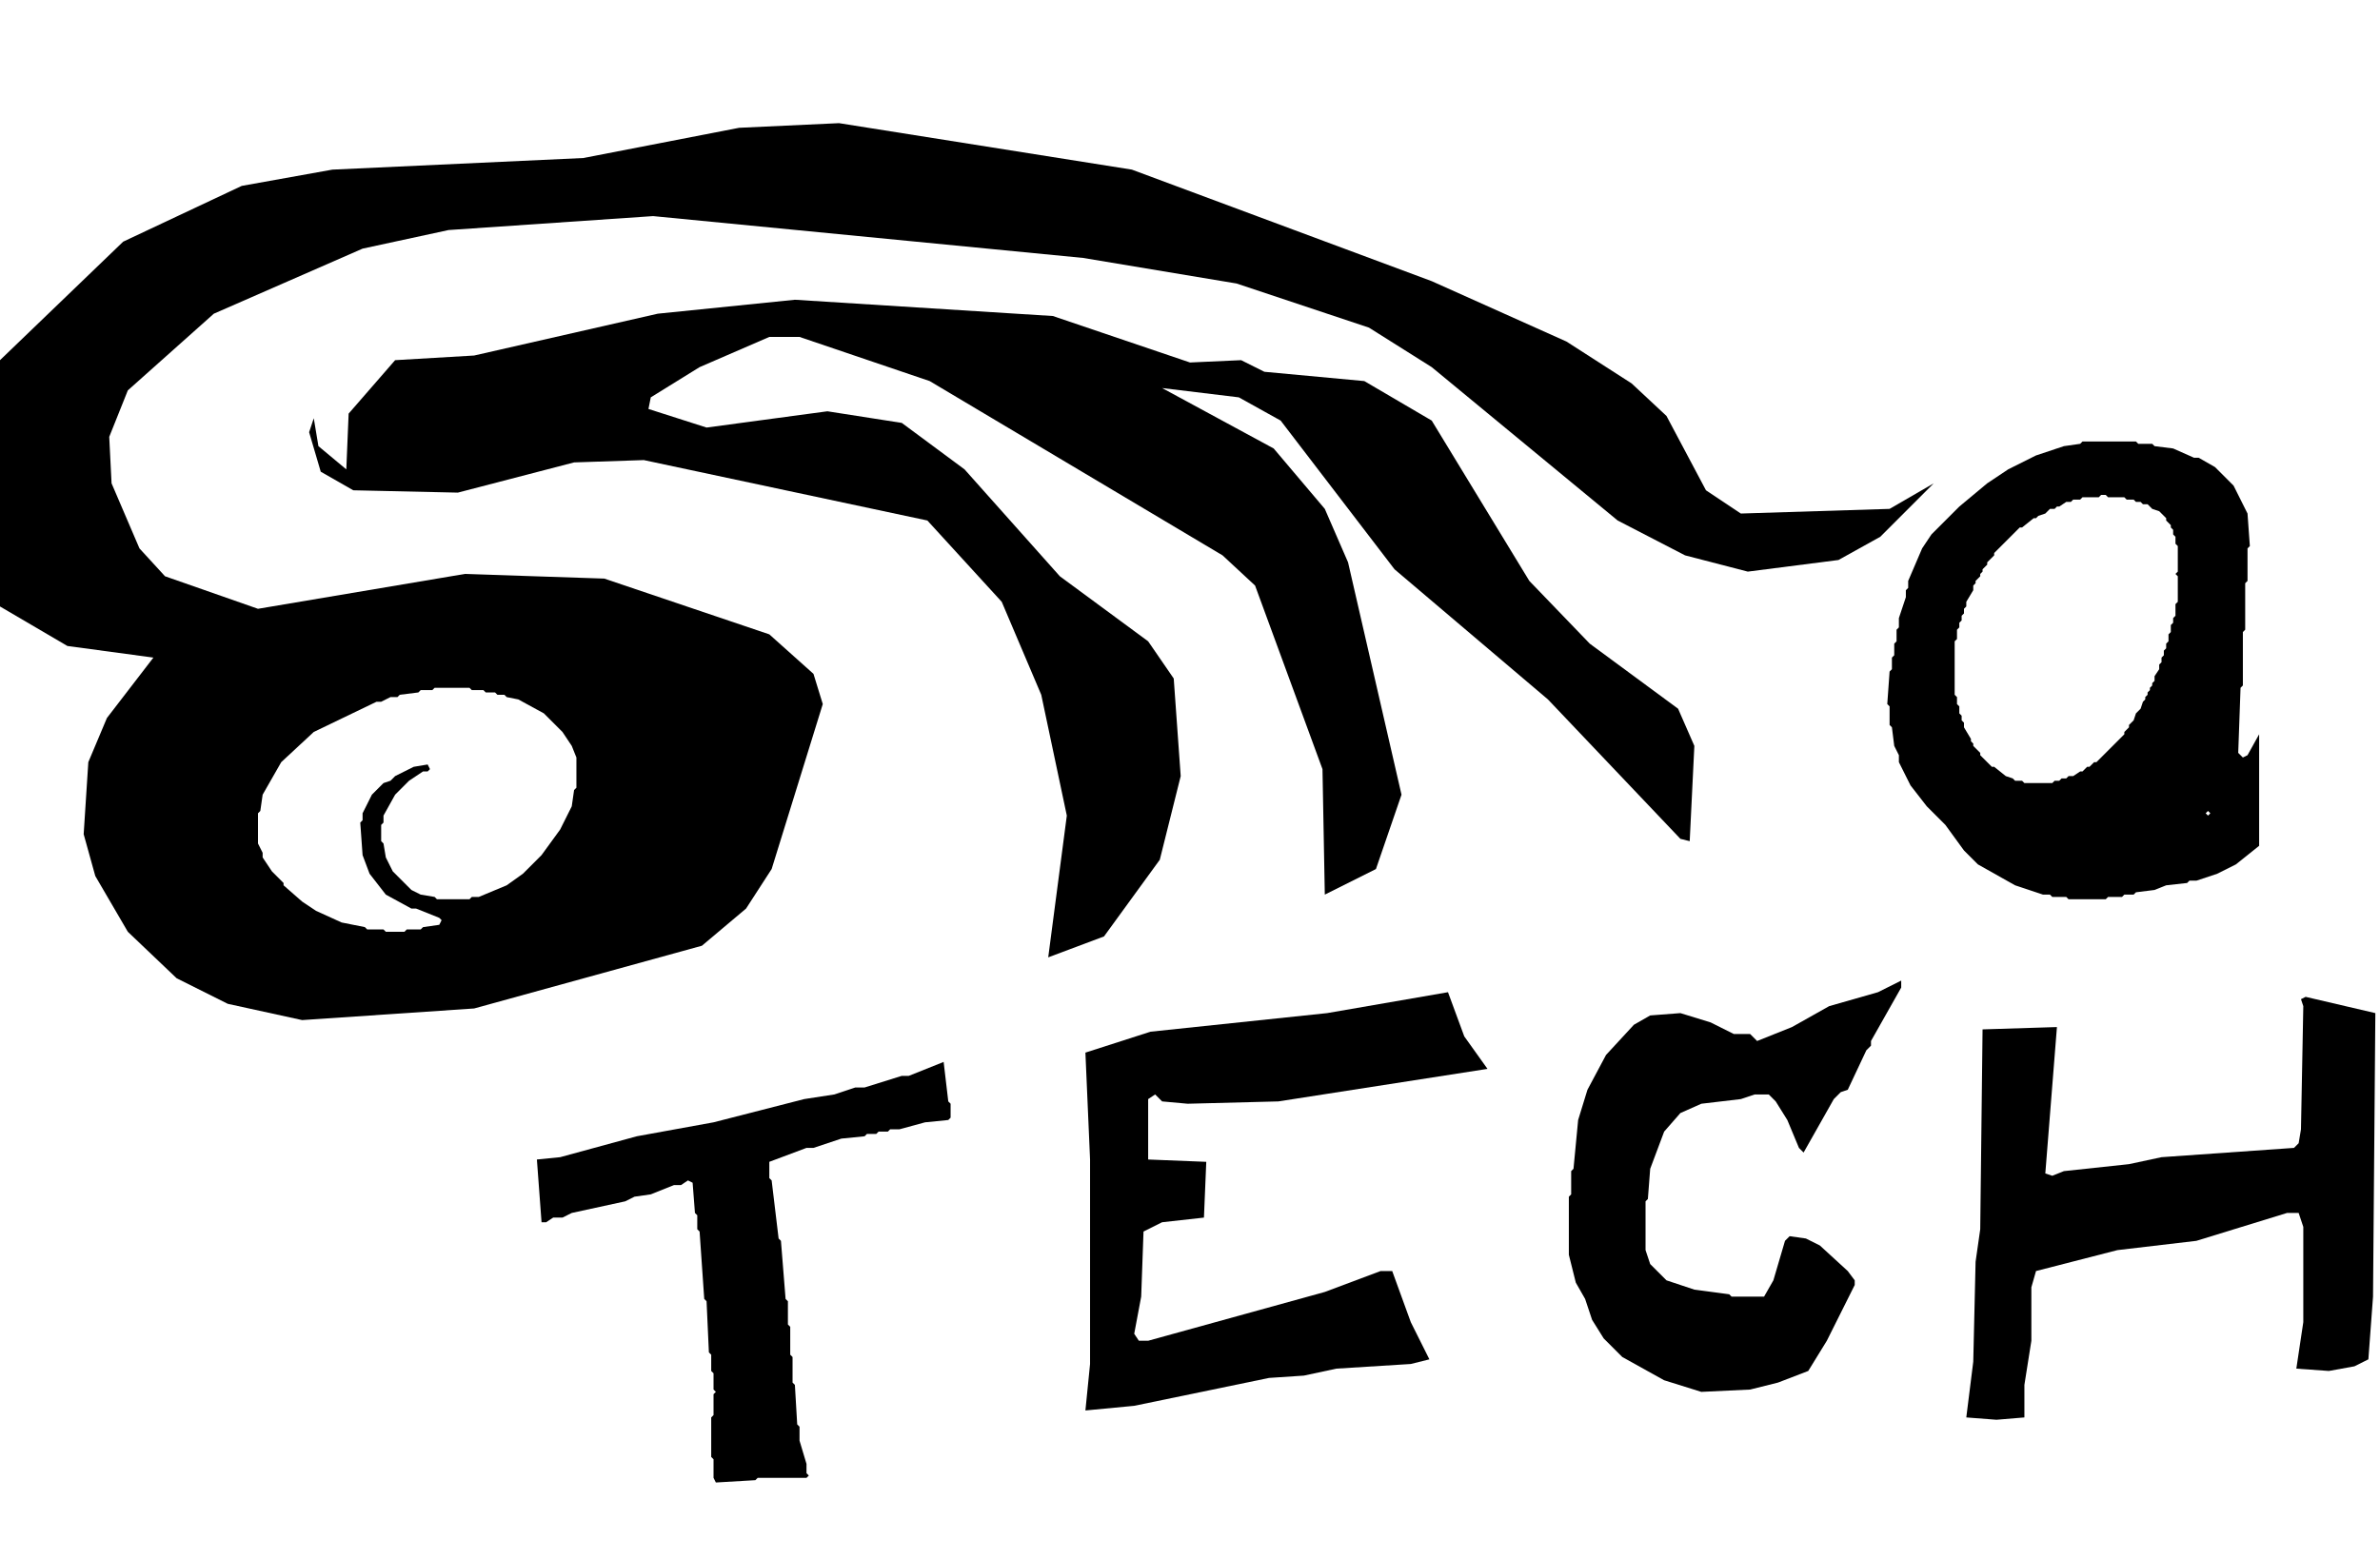 <?xml version="1.0" encoding="utf-8" ?>
<svg baseProfile="full" height="671" version="1.1" width="1024" xmlns="http://www.w3.org/2000/svg" xmlns:ev="http://www.w3.org/2001/xml-events" xmlns:xlink="http://www.w3.org/1999/xlink"><defs /><path d="M 406 457 L 391 463 L 388 463 L 372 468 L 368 468 L 359 471 L 346 473 L 307 483 L 274 489 L 241 498 L 231 499 L 233 526 L 235 526 L 238 524 L 242 524 L 246 522 L 269 517 L 273 515 L 280 514 L 290 510 L 293 510 L 296 508 L 298 509 L 299 522 L 300 523 L 300 529 L 301 530 L 303 559 L 304 560 L 305 582 L 306 583 L 306 590 L 307 591 L 307 598 L 308 599 L 307 600 L 307 609 L 306 610 L 306 627 L 307 628 L 307 636 L 308 638 L 325 637 L 326 636 L 347 636 L 348 635 L 347 634 L 347 630 L 344 620 L 344 614 L 343 613 L 342 596 L 341 595 L 341 584 L 340 583 L 340 571 L 339 570 L 339 560 L 338 559 L 336 534 L 335 533 L 332 508 L 331 507 L 331 500 L 347 494 L 350 494 L 362 490 L 372 489 L 373 488 L 377 488 L 378 487 L 382 487 L 383 486 L 387 486 L 398 483 L 408 482 L 409 481 L 409 475 L 408 474 Z" fill="black" fill-rule="evenodd" /><path d="M 1022 436 L 992 429 L 990 430 L 991 433 L 990 486 L 989 492 L 987 494 L 930 498 L 916 501 L 888 504 L 883 506 L 880 505 L 885 442 L 853 443 L 852 529 L 850 543 L 849 586 L 846 610 L 859 611 L 871 610 L 871 596 L 874 577 L 874 554 L 876 547 L 911 538 L 945 534 L 984 522 L 989 522 L 991 528 L 991 569 L 988 589 L 1002 590 L 1013 588 L 1019 585 L 1021 558 Z" fill="black" fill-rule="evenodd" /><path d="M 623 427 L 571 436 L 495 444 L 467 453 L 469 499 L 469 587 L 467 607 L 488 605 L 546 593 L 561 592 L 575 589 L 607 587 L 615 585 L 607 569 L 599 547 L 594 547 L 570 556 L 494 577 L 490 577 L 488 574 L 491 558 L 492 530 L 500 526 L 518 524 L 519 500 L 494 499 L 494 473 L 497 471 L 500 474 L 511 475 L 550 474 L 640 460 L 630 446 Z" fill="black" fill-rule="evenodd" /><path d="M 818 422 L 808 427 L 787 433 L 771 442 L 756 448 L 753 445 L 746 445 L 736 440 L 723 436 L 710 437 L 703 441 L 691 454 L 683 469 L 679 482 L 677 503 L 676 504 L 676 514 L 675 515 L 675 540 L 678 552 L 682 559 L 685 568 L 690 576 L 698 584 L 716 594 L 732 599 L 753 598 L 765 595 L 778 590 L 786 577 L 798 553 L 798 551 L 795 547 L 783 536 L 777 533 L 770 532 L 768 534 L 763 551 L 759 558 L 745 558 L 744 557 L 729 555 L 717 551 L 710 544 L 708 538 L 708 517 L 709 516 L 710 503 L 716 487 L 723 479 L 732 475 L 749 473 L 755 471 L 761 471 L 764 474 L 769 482 L 774 494 L 776 496 L 789 473 L 792 470 L 795 469 L 803 452 L 805 450 L 805 448 L 818 425 Z" fill="black" fill-rule="evenodd" /><path d="M 919 190 L 896 190 L 895 191 L 888 192 L 876 196 L 864 202 L 855 208 L 843 218 L 831 230 L 827 236 L 821 250 L 821 253 L 820 254 L 820 257 L 817 266 L 817 270 L 816 271 L 816 276 L 815 277 L 815 282 L 814 283 L 814 288 L 813 289 L 812 303 L 813 304 L 813 312 L 814 313 L 815 321 L 817 325 L 817 328 L 822 338 L 829 347 L 837 355 L 845 366 L 851 372 L 867 381 L 879 385 L 882 385 L 883 386 L 889 386 L 890 387 L 906 387 L 907 386 L 913 386 L 914 385 L 918 385 L 919 384 L 927 383 L 932 381 L 941 380 L 942 379 L 945 379 L 954 376 L 962 372 L 972 364 L 972 316 L 967 325 L 965 326 L 963 324 L 964 296 L 965 295 L 965 272 L 966 271 L 966 251 L 967 250 L 967 236 L 968 235 L 967 221 L 961 209 L 953 201 L 946 197 L 944 197 L 935 193 L 927 192 L 926 191 L 920 191 Z M 949 350 L 950 349 L 951 350 L 950 351 Z M 924 217 L 926 219 L 929 220 L 932 223 L 932 224 L 934 226 L 934 227 L 935 228 L 935 230 L 936 231 L 936 234 L 937 235 L 937 246 L 936 247 L 937 248 L 937 259 L 936 260 L 936 265 L 935 266 L 935 268 L 934 269 L 934 272 L 933 273 L 933 276 L 932 277 L 932 279 L 931 280 L 931 282 L 930 283 L 930 285 L 929 286 L 929 288 L 927 291 L 927 293 L 926 294 L 926 295 L 925 296 L 925 297 L 924 298 L 924 299 L 923 300 L 923 301 L 922 302 L 921 305 L 919 307 L 918 310 L 916 312 L 916 313 L 914 315 L 914 316 L 902 328 L 901 328 L 899 330 L 898 330 L 896 332 L 895 332 L 892 334 L 890 334 L 889 335 L 887 335 L 886 336 L 884 336 L 883 337 L 871 337 L 870 336 L 867 336 L 866 335 L 863 334 L 858 330 L 857 330 L 852 325 L 852 324 L 849 321 L 849 320 L 848 319 L 848 318 L 845 313 L 845 311 L 844 310 L 844 308 L 843 307 L 843 304 L 842 303 L 842 300 L 841 299 L 841 276 L 842 275 L 842 271 L 843 270 L 843 268 L 844 267 L 844 265 L 845 264 L 845 262 L 846 261 L 846 259 L 849 254 L 849 252 L 850 251 L 850 250 L 852 248 L 852 247 L 853 246 L 853 245 L 855 243 L 855 242 L 858 239 L 858 238 L 869 227 L 870 227 L 875 223 L 876 223 L 877 222 L 880 221 L 882 219 L 884 219 L 885 218 L 886 218 L 889 216 L 891 216 L 892 215 L 895 215 L 896 214 L 903 214 L 904 213 L 906 213 L 907 214 L 914 214 L 915 215 L 918 215 L 919 216 L 921 216 L 922 217 Z" fill="black" fill-rule="evenodd" /><path d="M 133 186 L 138 203 L 152 211 L 197 212 L 247 199 L 277 198 L 399 224 L 431 259 L 448 299 L 459 351 L 451 412 L 475 403 L 499 370 L 508 334 L 505 292 L 494 276 L 456 248 L 415 202 L 388 182 L 356 177 L 304 184 L 279 176 L 280 171 L 301 158 L 331 145 L 344 145 L 400 164 L 526 239 L 540 252 L 569 331 L 570 385 L 592 374 L 603 342 L 580 242 L 570 219 L 548 193 L 500 167 L 533 171 L 551 181 L 600 245 L 666 301 L 723 361 L 727 362 L 729 321 L 722 305 L 684 277 L 658 250 L 616 181 L 587 164 L 544 160 L 534 155 L 512 156 L 453 136 L 342 129 L 283 135 L 204 153 L 170 155 L 150 178 L 149 202 L 137 192 L 135 180 Z" fill="black" fill-rule="evenodd" /><path d="M 0 155 L 0 261 L 29 278 L 66 283 L 46 309 L 38 328 L 36 359 L 41 377 L 55 401 L 76 421 L 98 432 L 130 439 L 204 434 L 302 407 L 321 391 L 332 374 L 354 303 L 350 290 L 331 273 L 260 249 L 200 247 L 111 262 L 71 248 L 60 236 L 48 208 L 47 188 L 55 168 L 92 135 L 156 107 L 193 99 L 281 93 L 466 111 L 532 122 L 589 141 L 616 158 L 696 224 L 725 239 L 752 246 L 791 241 L 809 231 L 832 208 L 813 219 L 749 221 L 734 211 L 717 179 L 702 165 L 674 147 L 616 121 L 487 73 L 361 53 L 318 55 L 251 68 L 143 73 L 104 80 L 53 104 Z M 242 315 L 246 321 L 248 326 L 248 339 L 247 340 L 246 347 L 241 357 L 233 368 L 225 376 L 218 381 L 206 386 L 203 386 L 202 387 L 188 387 L 187 386 L 181 385 L 177 383 L 169 375 L 166 369 L 165 363 L 164 362 L 164 355 L 165 354 L 165 351 L 170 342 L 176 336 L 182 332 L 184 332 L 185 331 L 184 329 L 178 330 L 170 334 L 168 336 L 165 337 L 160 342 L 156 350 L 156 353 L 155 354 L 156 368 L 159 376 L 166 385 L 177 391 L 179 391 L 189 395 L 190 396 L 189 398 L 182 399 L 181 400 L 175 400 L 174 401 L 166 401 L 165 400 L 158 400 L 157 399 L 147 397 L 136 392 L 130 388 L 122 381 L 122 380 L 117 375 L 113 369 L 113 367 L 111 363 L 111 350 L 112 349 L 113 342 L 121 328 L 135 315 L 162 302 L 164 302 L 168 300 L 171 300 L 172 299 L 180 298 L 181 297 L 186 297 L 187 296 L 202 296 L 203 297 L 208 297 L 209 298 L 213 298 L 214 299 L 217 299 L 218 300 L 223 301 L 234 307 Z" fill="black" fill-rule="evenodd" /></svg>